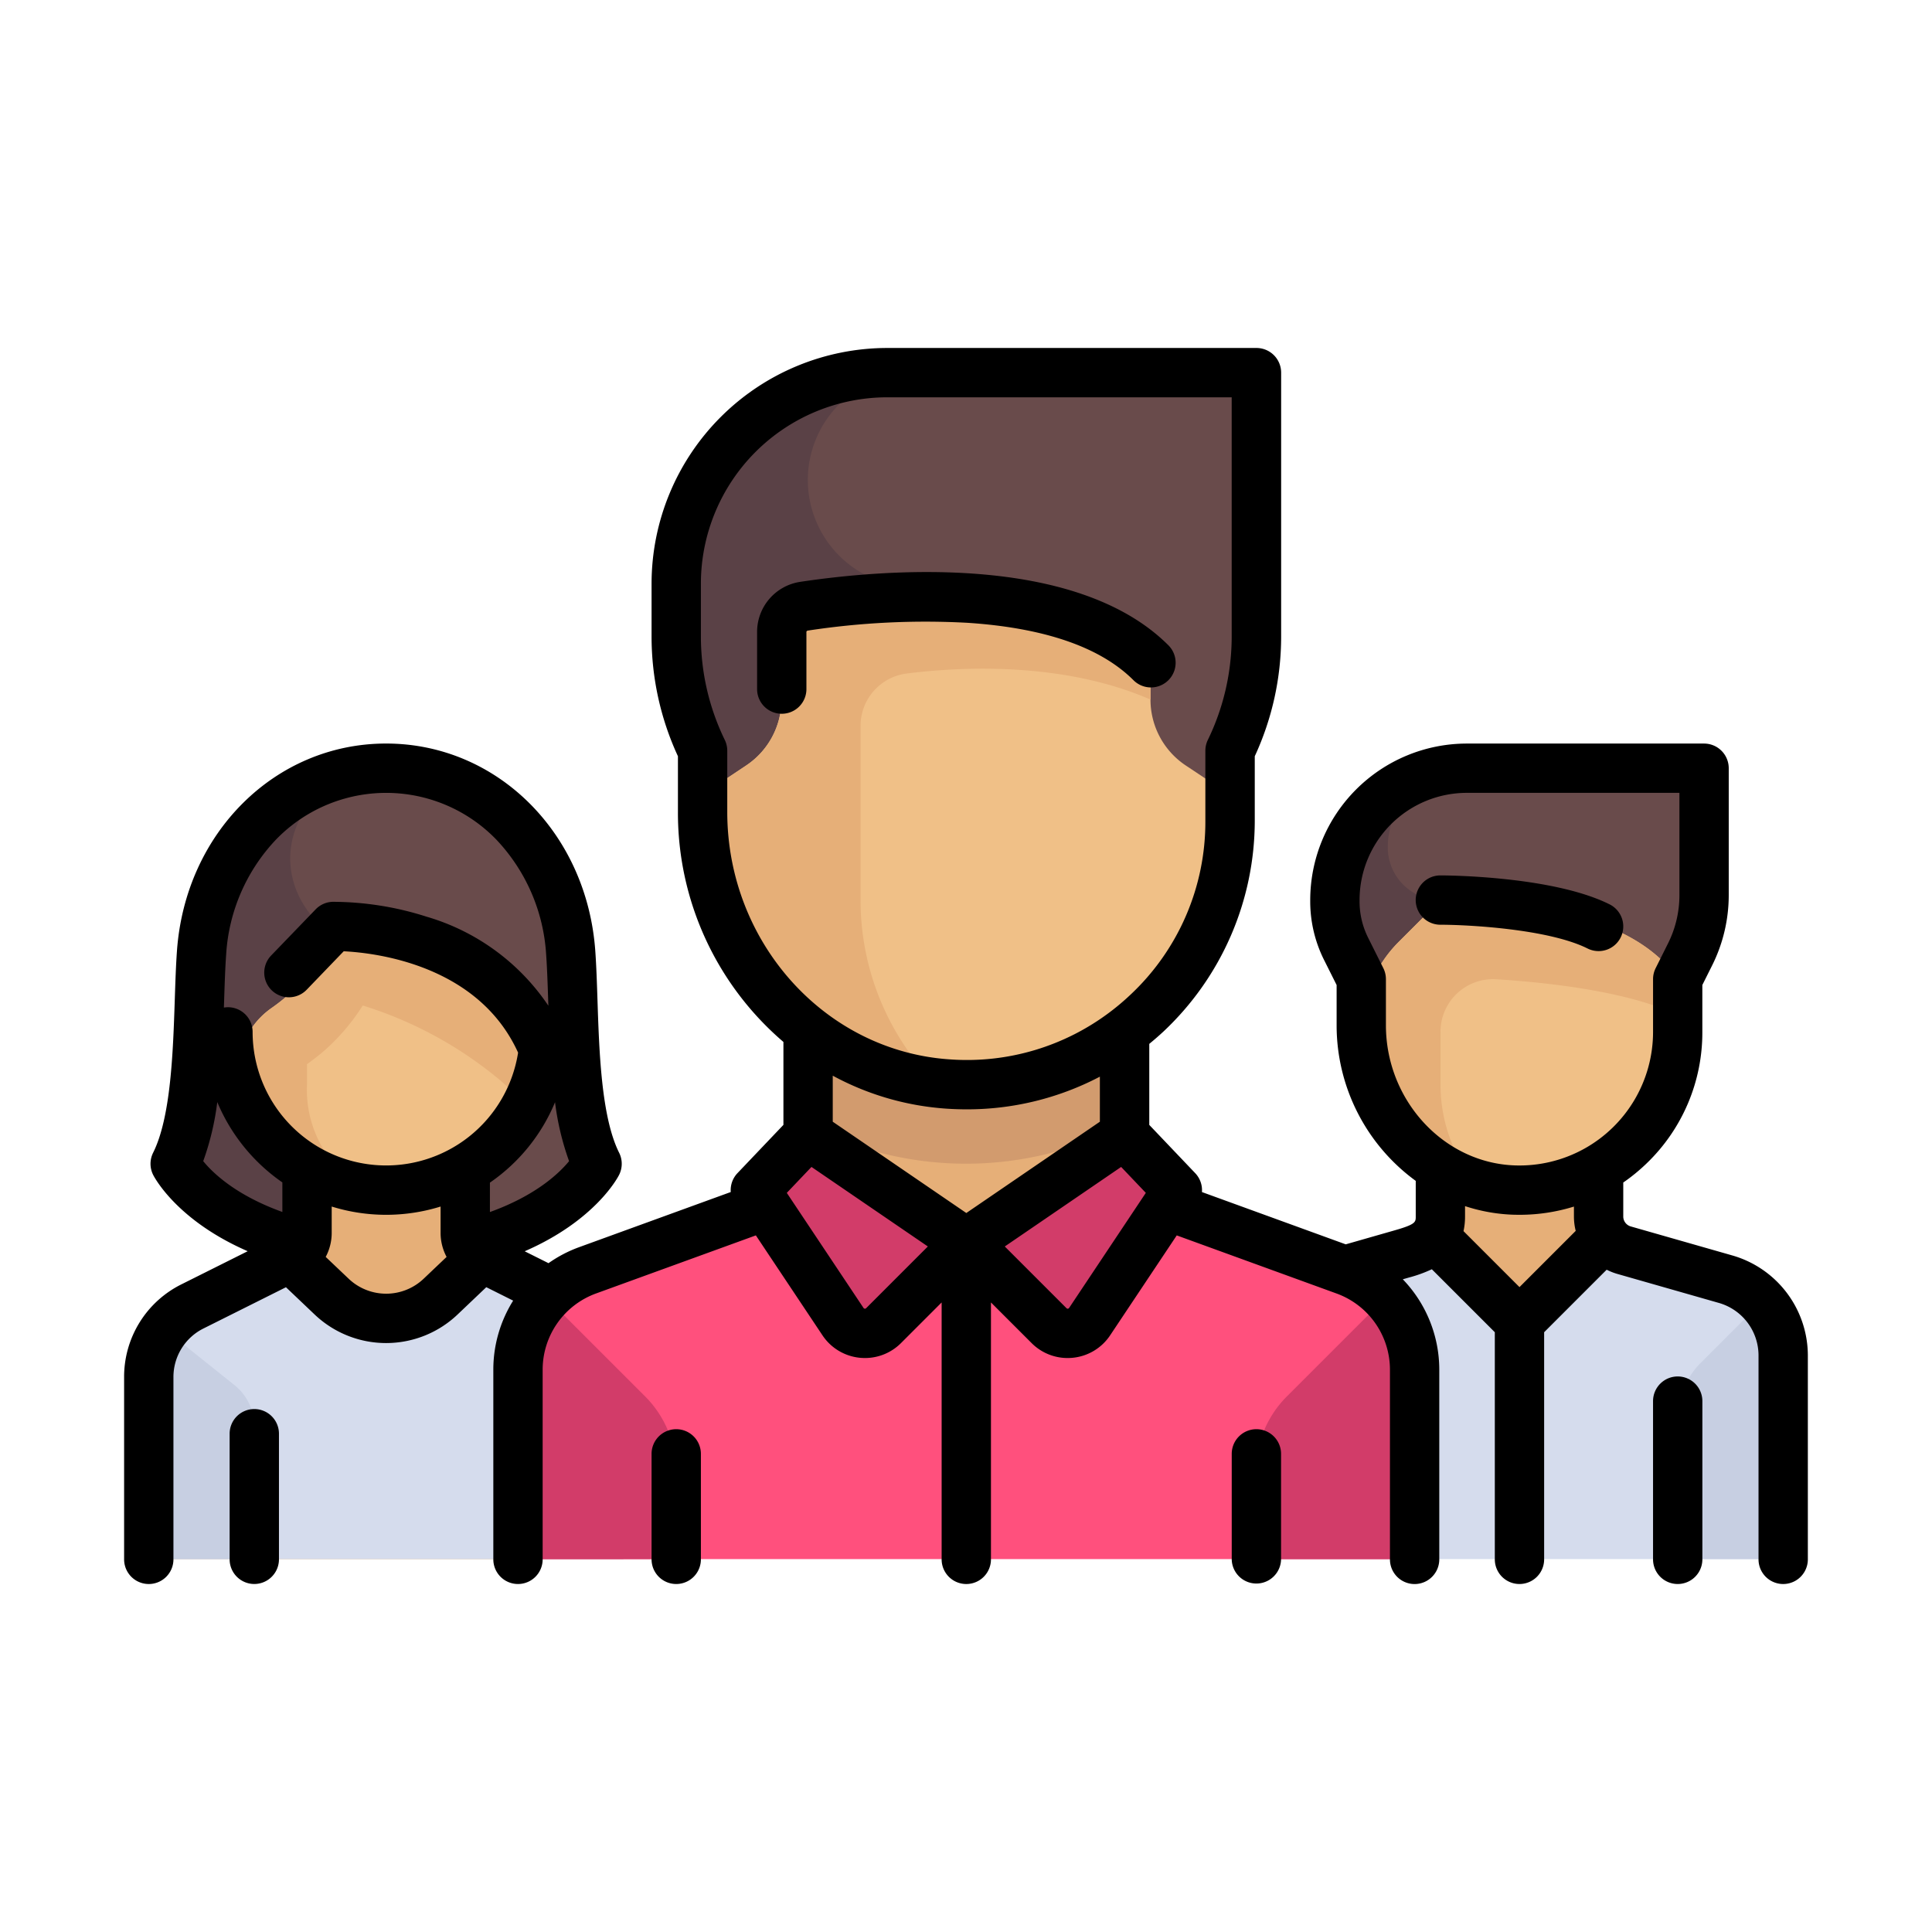 <svg id="Capa_1" data-name="Capa 1" xmlns="http://www.w3.org/2000/svg" viewBox="0 0 198.425 198.425"><defs><style>.cls-1{fill:#694b4b;}.cls-2{fill:#5a4146;}.cls-3{fill:#e6af78;}.cls-4{fill:#d5dced;}.cls-5{fill:#f0c087;}.cls-6{fill:#c7cfe2;}.cls-7{fill:#ff507d;}.cls-8{fill:#d23c69;}.cls-9{fill:#d29b6e;}</style></defs><title>User</title><path class="cls-1" d="M58.6,97.858c-.742-10.44-8.485-18.951-18.951-18.951S21.44,87.418,20.7,97.858c-.442,6.225,0,16.245-2.708,21.66,0,0,2.708,5.414,12.693,8.129l17.988-.007c9.93-2.708,12.638-8.122,12.638-8.122C58.6,114.1,59.044,104.083,58.6,97.858Z"/><path class="cls-2" d="M36.942,97.858c-10.433-5.216-8.286-15.438-.853-18.6-8.623,1.683-14.736,9.385-15.391,18.6-.442,6.225,0,16.245-2.708,21.66,0,0,2.708,5.414,12.693,8.129l8.551,0Z"/><path class="cls-3" d="M59.526,134.157l-8.761-4.381a5.414,5.414,0,0,1-2.994-4.843V116.81H31.528v8.123a5.416,5.416,0,0,1-2.994,4.843l-8.761,4.381a8.12,8.12,0,0,0-4.49,7.264v18.707H64.016V141.421A8.121,8.121,0,0,0,59.526,134.157Z"/><path class="cls-4" d="M64.016,141.422a8.122,8.122,0,0,0-4.49-7.265l-8.761-4.381a5.365,5.365,0,0,1-1.335-.968l-3.108,3.458a8.8,8.8,0,0,1-13.345,0l-3.107-3.458a5.42,5.42,0,0,1-1.335.968l-8.762,4.381a8.12,8.12,0,0,0-4.49,7.264v18.708H64.017V141.422Z"/><path class="cls-5" d="M39.65,122.225h0a16.242,16.242,0,0,1-14.333-8.592,7.921,7.921,0,0,1,2.576-10.107,21.154,21.154,0,0,0,1.886-1.493,15.632,15.632,0,0,0,3.708-4.885,2.667,2.667,0,0,1,3.038-1.476,46.649,46.649,0,0,1,18.4,9.431,2.586,2.586,0,0,1,.918,2.144A16.247,16.247,0,0,1,39.65,122.225Z"/><path class="cls-3" d="M54.925,105.1a46.643,46.643,0,0,0-18.389-9.426,2.68,2.68,0,0,0-3.053,1.484,15.482,15.482,0,0,1-2.474,3.611v.01a14.683,14.683,0,0,1-1.229,1.254,19.032,19.032,0,0,1-1.809,1.439,8.056,8.056,0,0,0-2.053,11.174A16.275,16.275,0,0,0,37.187,122a11.778,11.778,0,0,1-5.659-10.6V109.3c.615-.454,1.234-.907,1.856-1.462a21.543,21.543,0,0,0,3.872-4.568,40.9,40.9,0,0,1,14.111,7.677c.513.45,1.232,1.086,2.722,2.484a16.3,16.3,0,0,0,1.756-6.191A2.586,2.586,0,0,0,54.925,105.1Z"/><path class="cls-6" d="M16.934,136.541a8.1,8.1,0,0,0-1.651,4.88v18.707h10.83V146.487a5.418,5.418,0,0,0-2.032-4.229Z"/><path class="cls-6" d="M62.366,136.541a8.1,8.1,0,0,1,1.651,4.88v18.707H53.187V146.487a5.418,5.418,0,0,1,2.032-4.229Z"/><path class="cls-2" d="M137.116,89.736v1.9a21.667,21.667,0,0,0,1.112,6.85l4.3,12.91h8.122V81.614h-5.415A8.122,8.122,0,0,0,137.116,89.736Z"/><path class="cls-1" d="M174.4,94.631l-4.79,16.765L147.946,92.444a5.415,5.415,0,0,1-5.415-5.415h0a8.122,8.122,0,0,1,8.122-8.122H175.02V90.169A16.227,16.227,0,0,1,174.4,94.631Z"/><rect class="cls-3" x="147.946" y="119.517" width="16.246" height="16.246"/><path class="cls-4" d="M177.251,129.817l-13.061-3.732-8.122,9.677-8.122-9.677-13.061,3.732a8.123,8.123,0,0,0-5.891,7.81v22.5h54.148v-22.5A8.123,8.123,0,0,0,177.251,129.817Z"/><path class="cls-5" d="M156.068,122.225h0a16.244,16.244,0,0,1-16.244-16.244h0a13.074,13.074,0,0,1,3.828-9.244l2.667-2.667a5.353,5.353,0,0,1,3.93-1.591c8.655.273,16.316,2.127,20.5,6.217a5.345,5.345,0,0,1,1.56,3.834v3.45A16.243,16.243,0,0,1,156.068,122.225Z"/><path class="cls-3" d="M147.946,105.98a5.4,5.4,0,0,1,5.739-5.406c5.466.348,13.576,1.262,18.552,3.655-.162-1.142-.653-4.72-1.485-5.533-4.187-4.09-11.848-5.944-20.5-6.217h0a5.353,5.353,0,0,0-3.93,1.591l-2.667,2.667a13.068,13.068,0,0,0-3.829,9.243h0a16.24,16.24,0,0,0,11.744,15.6,16.108,16.108,0,0,1-3.622-10.184V105.98Z"/><path class="cls-6" d="M172.312,145.694a8.122,8.122,0,0,1,2.379-5.743l6.97-6.97a8.1,8.1,0,0,1,1.481,4.646v22.5h-10.83Z"/><path class="cls-7" d="M138.11,130.462l-22.653-8.237L99.213,127.64l-16.245-5.415-22.652,8.237a10.831,10.831,0,0,0-7.129,10.178v19.488h92.051V140.64A10.83,10.83,0,0,0,138.11,130.462Z"/><path class="cls-8" d="M142.324,133.261a10.815,10.815,0,0,1,2.914,7.379v19.489H128.994v-9.051a10.831,10.831,0,0,1,3.172-7.658Z"/><path class="cls-2" d="M128.994,66.391V43.71a5.415,5.415,0,0,0-5.415-5.415H91.09a21.66,21.66,0,0,0-21.659,21.66v6.436a27.073,27.073,0,0,0,1.389,8.561l.9,2.7a8.148,8.148,0,0,1,.416,2.568v1.39h54.149v-1.39a8.119,8.119,0,0,1,.416-2.568l.9-2.7A27.046,27.046,0,0,0,128.994,66.391Z"/><path class="cls-1" d="M82.968,49.294a11,11,0,0,0,11,11H95.49l.735,21.321h30.062V80.225a8.131,8.131,0,0,1,.417-2.569l.9-2.7a27.084,27.084,0,0,0,1.389-8.562V43.71A5.414,5.414,0,0,0,123.58,38.3H93.967A11,11,0,0,0,82.968,49.294Z"/><rect class="cls-3" x="82.967" y="103.272" width="32.488" height="24.365"/><path class="cls-9" d="M82.968,115.526a35.048,35.048,0,0,0,32.489,0V103.273H82.968v12.253Z"/><path class="cls-8" d="M99.213,127.64l-8.635,8.635A2.708,2.708,0,0,1,86.507,136l-8.954-11.8,2.342-4.935a2.707,2.707,0,0,1,3.866-1.145Z"/><path class="cls-8" d="M99.213,127.64l8.634,8.635a2.709,2.709,0,0,0,4.072-.278l8.953-11.8-2.342-4.935a2.707,2.707,0,0,0-3.866-1.145Z"/><path class="cls-5" d="M99.213,111.4h0A27.074,27.074,0,0,1,72.139,84.322V81.614l4.505-3a8.123,8.123,0,0,0,3.617-6.759v-9.19s21.66-8.122,37.9,5.415v3.774a8.125,8.125,0,0,0,3.617,6.76l4.505,3v2.708A27.075,27.075,0,0,1,99.213,111.4Z"/><path class="cls-8" d="M56.1,133.261a10.82,10.82,0,0,0-2.914,7.379v19.489H69.431v-9.051a10.834,10.834,0,0,0-3.171-7.658Z"/><path class="cls-3" d="M93.145,69.17c5.888-.739,16.193-1.162,25.019,2.681V68.077c-16.244-13.537-37.9-5.415-37.9-5.415v9.19a8.12,8.12,0,0,1-3.617,6.758l-4.505,3v2.707a27.065,27.065,0,0,0,23.8,26.858h0a26.961,26.961,0,0,1-7.559-18.735v-17.9A5.418,5.418,0,0,1,93.145,69.17Z"/><path d="M163.05,97.415a2.533,2.533,0,0,0,2.266-4.532c-5.884-2.941-16.917-2.975-17.383-2.975a2.533,2.533,0,1,0,0,5.066C150.779,94.974,159.045,95.412,163.05,97.415Z"/><path d="M177.945,128.948l-10.462-2.989a1.063,1.063,0,0,1-.767-1.017V121.45a18.958,18.958,0,0,0,2.422-1.986,18.635,18.635,0,0,0,5.7-13.481v-4.819l1.011-2.022a16.165,16.165,0,0,0,1.7-7.19V78.9a2.534,2.534,0,0,0-2.533-2.533H150.641a16.094,16.094,0,0,0-16.075,16.076v.151a13.434,13.434,0,0,0,1.411,5.977l1.3,2.595V105.3a19.765,19.765,0,0,0,8.126,15.981v3.659c0,.565,0,.8-2.091,1.4l-5.1,1.459-14.767-5.37a2.531,2.531,0,0,0-.69-1.939l-4.719-4.957v-8.322c.5-.412.991-.834,1.468-1.28a29.733,29.733,0,0,0,9.366-21.613V77.669a29.27,29.27,0,0,0,2.709-12.313V38.272a2.534,2.534,0,0,0-2.534-2.533H91.119a24.228,24.228,0,0,0-24.2,24.2v5.418A29.291,29.291,0,0,0,69.627,77.67v5.718a30.954,30.954,0,0,0,10.834,23.624v8.518l-4.719,4.957a2.532,2.532,0,0,0-.69,1.94l-15.585,5.667a13.281,13.281,0,0,0-3.132,1.64l-2.447-1.223c7.285-3.171,9.593-7.631,9.7-7.853a2.535,2.535,0,0,0,0-2.265c-1.827-3.653-2.048-10.347-2.225-15.726-.059-1.791-.116-3.483-.223-4.989-.863-12.15-10.1-21.313-21.485-21.313S19.036,85.528,18.173,97.678c-.107,1.507-.163,3.2-.222,4.99-.178,5.378-.4,12.072-2.225,15.724a2.531,2.531,0,0,0,0,2.266c.111.221,2.414,4.672,9.713,7.847l-6.8,3.4a10.6,10.6,0,0,0-5.892,9.534v18.714a2.533,2.533,0,0,0,5.066,0V141.438a5.563,5.563,0,0,1,3.091-5l8.465-4.233,2.945,2.8A10.653,10.653,0,0,0,47,135l2.944-2.8,2.76,1.38a13.343,13.343,0,0,0-2.037,7.072v19.5a2.533,2.533,0,0,0,5.066,0v-19.5a8.327,8.327,0,0,1,5.464-7.8L77.63,126.88l6.84,10.261a5.226,5.226,0,0,0,3.845,2.309c.175.017.349.025.522.025a5.22,5.22,0,0,0,3.7-1.535l4.173-4.173v26.386a2.533,2.533,0,0,0,5.066,0V133.767l4.174,4.173a5.217,5.217,0,0,0,3.7,1.536c.174,0,.348-.009.522-.026a5.221,5.221,0,0,0,3.845-2.308l6.841-10.261,16.432,5.975a8.325,8.325,0,0,1,5.464,7.8v19.5a2.533,2.533,0,1,0,5.066,0v-19.5a13.388,13.388,0,0,0-3.747-9.268l.626-.179a13.835,13.835,0,0,0,2.357-.851l6.468,6.467v23.327a2.533,2.533,0,0,0,5.066,0V136.826l6.422-6.422a6.129,6.129,0,0,0,1.078.428l10.462,2.989a5.615,5.615,0,0,1,4.056,5.377v20.955a2.533,2.533,0,0,0,5.066,0V139.2A10.705,10.705,0,0,0,177.945,128.948ZM50.317,124.482v-3.021a18.73,18.73,0,0,0,6.688-8.257,27.944,27.944,0,0,0,1.442,6.052C57.438,120.485,55.05,122.778,50.317,124.482ZM23.227,98.037a18.8,18.8,0,0,1,5.121-11.81,15.74,15.74,0,0,1,22.623,0,18.809,18.809,0,0,1,5.121,11.81c.1,1.411.155,3.056.212,4.8l.015.452a22.76,22.76,0,0,0-12.511-9.142,31.841,31.841,0,0,0-9.635-1.527,2.531,2.531,0,0,0-1.753.774l-4.571,4.74a2.533,2.533,0,0,0,3.647,3.517L35.3,97.7c3.275.16,13.812,1.385,17.91,10.409a13.716,13.716,0,0,1-27.266-2.13,2.534,2.534,0,0,0-2.533-2.533,2.584,2.584,0,0,0-.416.037c.007-.218.014-.436.022-.652C23.072,101.094,23.126,99.449,23.227,98.037Zm-2.356,21.218a27.915,27.915,0,0,0,1.444-6.066A18.882,18.882,0,0,0,29,121.438v3.036C24.262,122.769,21.886,120.5,20.871,119.255Zm14.936,12.074-2.356-2.238a5.236,5.236,0,0,0,.616-2.474v-2.7a18.841,18.841,0,0,0,11.184,0v2.7a5.236,5.236,0,0,0,.616,2.474l-2.355,2.239A5.59,5.59,0,0,1,35.807,131.329ZM74.693,83.388V77.1a2.529,2.529,0,0,0-.252-1.1,24.3,24.3,0,0,1-2.456-10.645V59.939A19.156,19.156,0,0,1,91.119,40.805H126.5V65.357A24.3,24.3,0,0,1,124.048,76a2.529,2.529,0,0,0-.252,1.1v7.213a24.321,24.321,0,0,1-7.765,17.916,24.9,24.9,0,0,1-1.945,1.646l-.043.032a24.353,24.353,0,0,1-16.437,4.9C84.757,107.982,74.693,96.813,74.693,83.388Zm22.585,30.481q1,.065,1.993.065a29.337,29.337,0,0,0,13.691-3.356v4.627l-13.717,9.377-13.718-9.377v-4.728A28.512,28.512,0,0,0,97.278,113.869Zm-8.322,20.488a.157.157,0,0,1-.141.05.16.16,0,0,1-.129-.077l-7.878-11.817,2.535-2.664,11.951,8.169Zm20.847-.027a.16.16,0,0,1-.128.078.157.157,0,0,1-.142-.051l-6.338-6.338,11.951-8.169,2.535,2.663ZM142.34,105.3v-4.736a2.526,2.526,0,0,0-.267-1.132l-1.565-3.13a8.347,8.347,0,0,1-.876-3.712v-.151a11.021,11.021,0,0,1,11.009-11.009h21.843V91.953a11.07,11.07,0,0,1-1.162,4.923l-1.279,2.558a2.529,2.529,0,0,0-.267,1.132v5.417a13.719,13.719,0,0,1-14.142,13.711C148.3,119.474,142.34,113.018,142.34,105.3Zm13.142,19.456c.195.006.389.009.583.009a18.821,18.821,0,0,0,5.585-.845v1.02a6.077,6.077,0,0,0,.183,1.476l-5.775,5.776-5.749-5.749a6.918,6.918,0,0,0,.157-1.5v-1.069A17.775,17.775,0,0,0,155.482,124.758Z"/><path d="M172.308,141.368a2.533,2.533,0,0,0-2.533,2.533v16.251a2.533,2.533,0,0,0,5.066,0V143.9A2.533,2.533,0,0,0,172.308,141.368Z"/><path d="M26.117,144.716a2.534,2.534,0,0,0-2.533,2.534v12.9a2.533,2.533,0,1,0,5.066,0v-12.9A2.534,2.534,0,0,0,26.117,144.716Z"/><path d="M82.818,64.938a.167.167,0,0,1,.133-.171,79.921,79.921,0,0,1,16.456-.8c7.9.526,13.621,2.508,17.006,5.893A2.533,2.533,0,1,0,120,66.274c-9.581-9.58-29.626-7.749-37.8-6.517a5.2,5.2,0,0,0-4.443,5.181v5.836a2.533,2.533,0,0,0,5.066,0V64.938Z"/><path d="M69.452,146.785a2.533,2.533,0,0,0-2.533,2.533v10.834a2.533,2.533,0,0,0,5.066,0V149.318A2.533,2.533,0,0,0,69.452,146.785Z"/><path d="M129.037,146.785a2.534,2.534,0,0,0-2.533,2.533v10.834a2.534,2.534,0,0,0,5.067,0V149.318A2.534,2.534,0,0,0,129.037,146.785Z"/></svg>